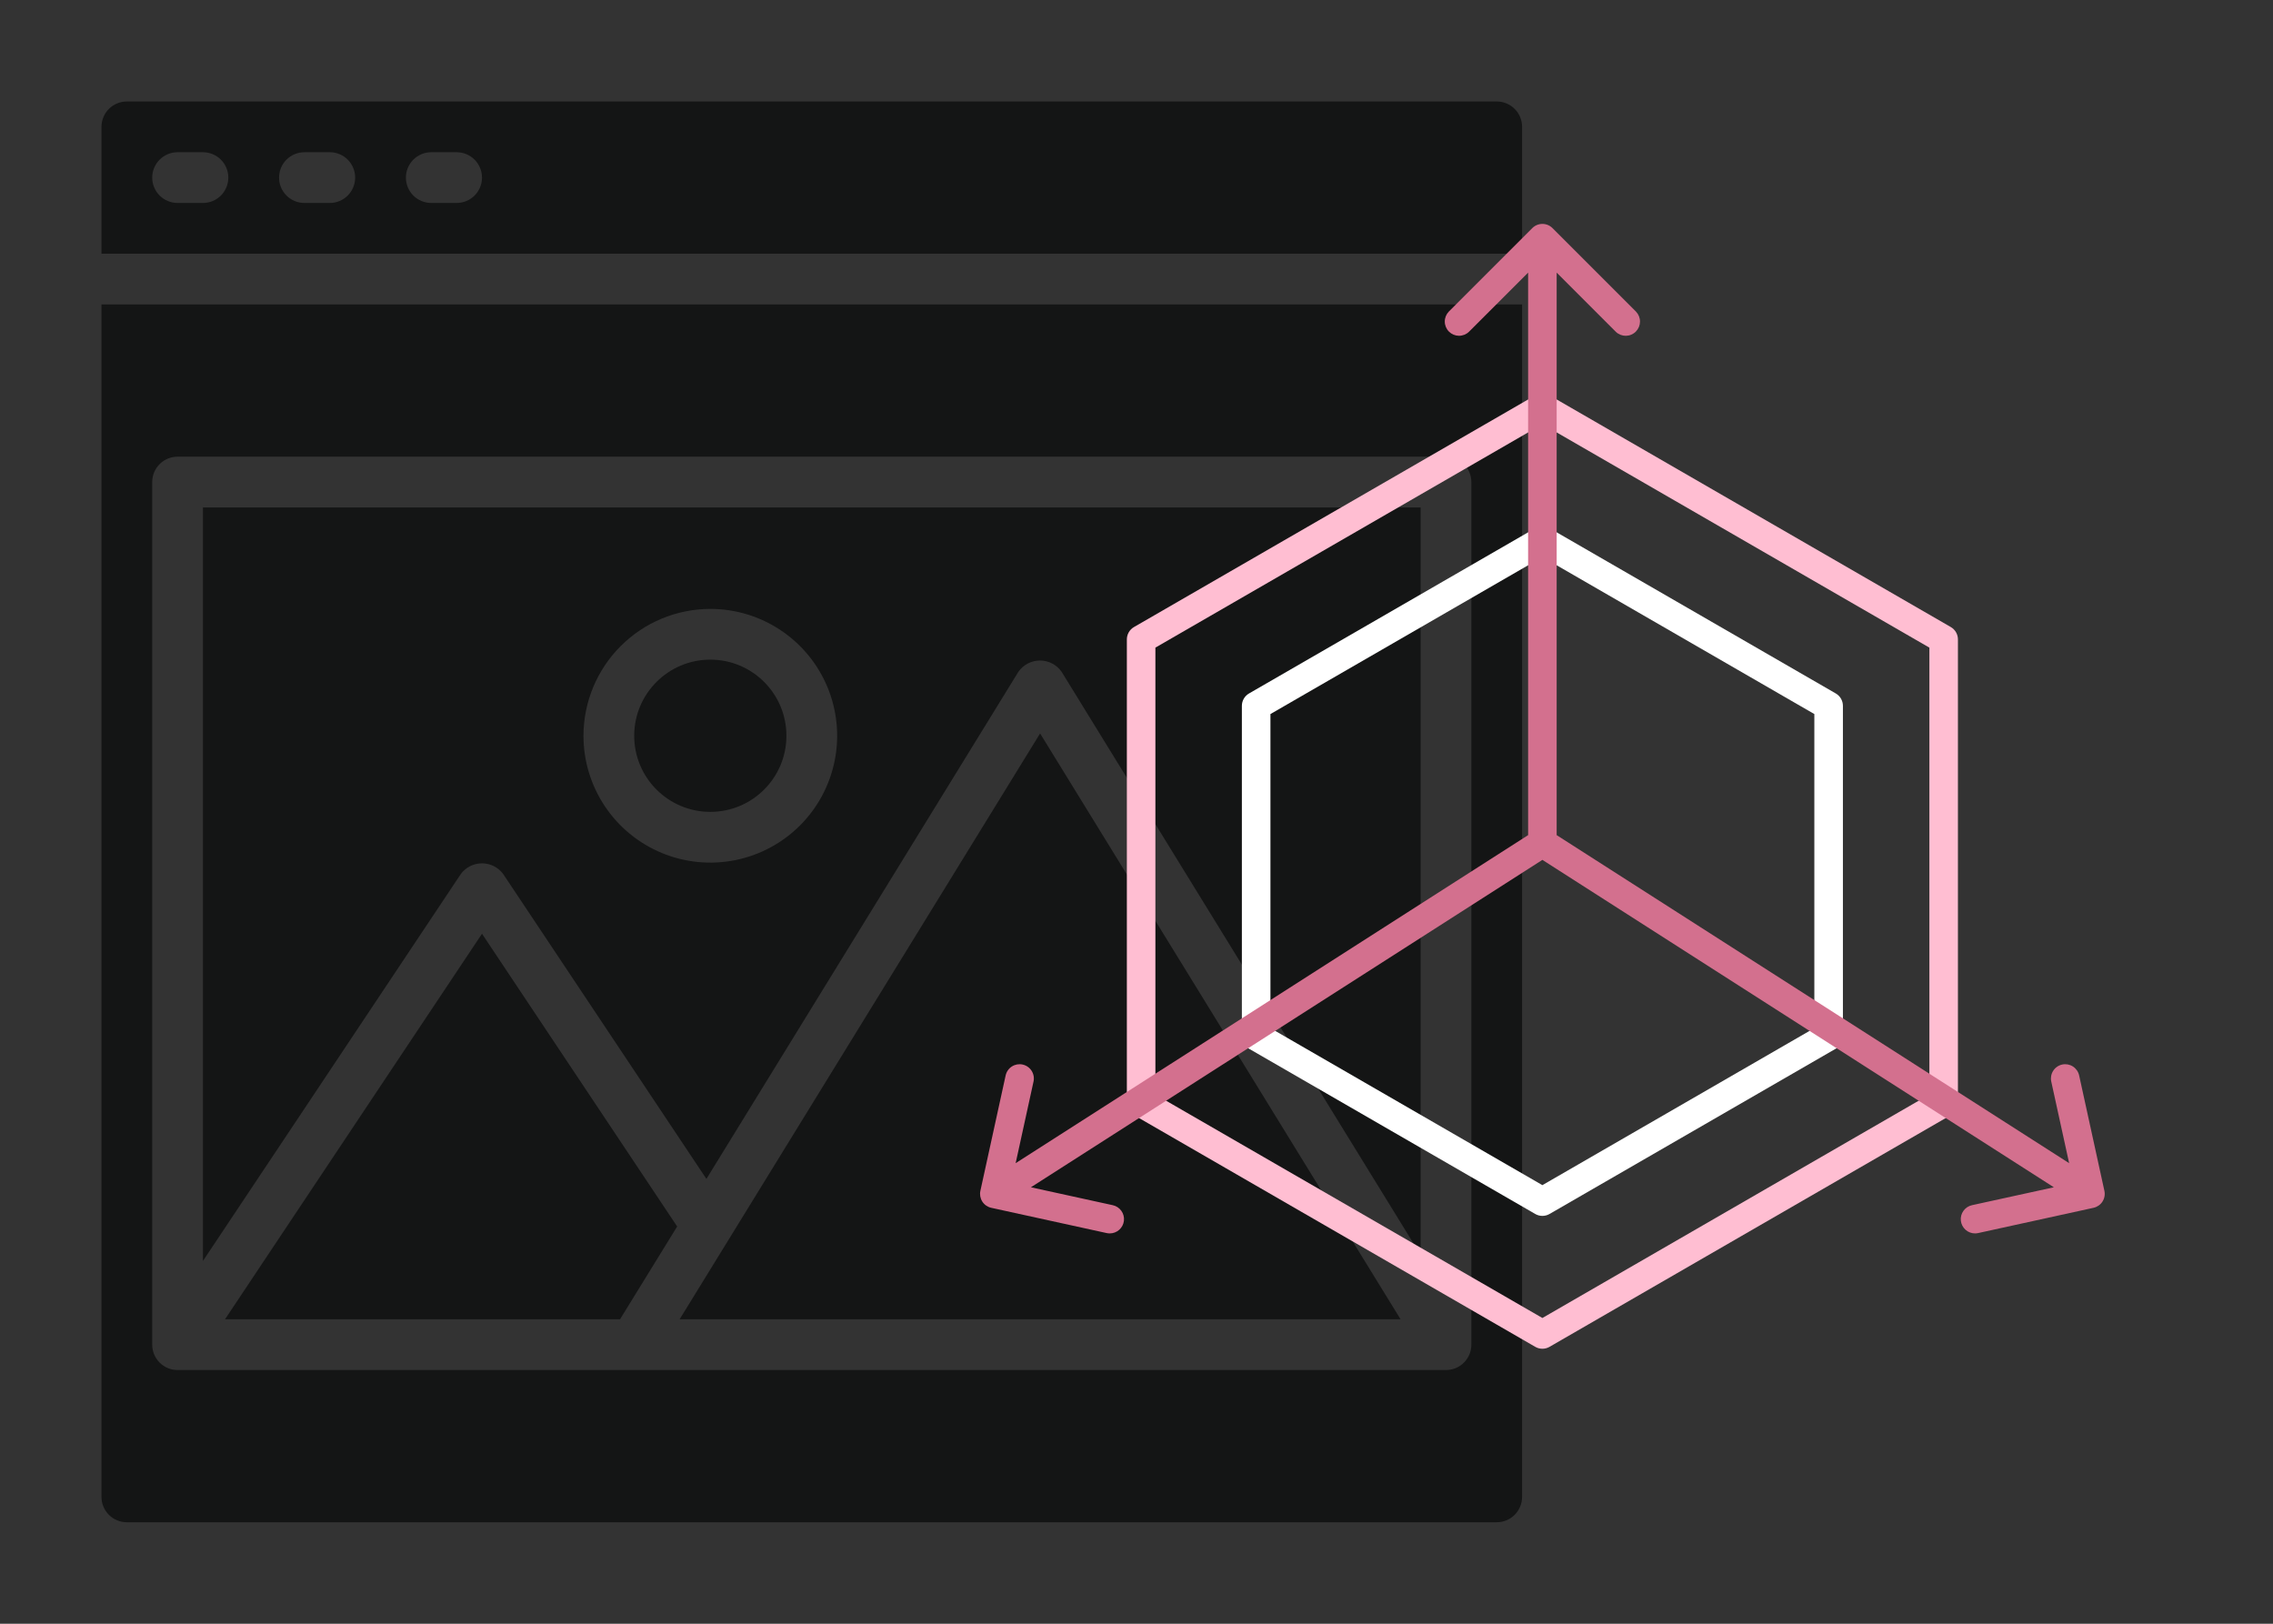 <svg width="280" height="200" viewBox="0 0 280 200" fill="none" xmlns="http://www.w3.org/2000/svg">
<rect x="0" y="0" width="280" height="200" fill="#333333" stroke="none"/>
<path d="M27.716 162.5H76.378L83.416 151.069L59.375 115.009L27.716 162.5Z" fill="#141515"/>
<path d="M83.719 162.5H172.531L128.125 90.338L83.719 162.5Z" fill="#141515"/>
<path d="M12.5 31.25H187.5V15.625C187.5 14.796 187.171 14.001 186.585 13.415C185.999 12.829 185.204 12.5 184.375 12.5H15.625C14.796 12.5 14.001 12.829 13.415 13.415C12.829 14.001 12.5 14.796 12.5 15.625V31.25ZM53.125 18.75H56.25C57.079 18.75 57.874 19.079 58.46 19.665C59.046 20.251 59.375 21.046 59.375 21.875C59.375 22.704 59.046 23.499 58.46 24.085C57.874 24.671 57.079 25 56.25 25H53.125C52.296 25 51.501 24.671 50.915 24.085C50.329 23.499 50 22.704 50 21.875C50 21.046 50.329 20.251 50.915 19.665C51.501 19.079 52.296 18.75 53.125 18.75ZM37.5 18.75H40.625C41.454 18.75 42.249 19.079 42.835 19.665C43.421 20.251 43.75 21.046 43.75 21.875C43.75 22.704 43.421 23.499 42.835 24.085C42.249 24.671 41.454 25 40.625 25H37.5C36.671 25 35.876 24.671 35.29 24.085C34.704 23.499 34.375 22.704 34.375 21.875C34.375 21.046 34.704 20.251 35.29 19.665C35.876 19.079 36.671 18.75 37.5 18.75ZM21.875 18.75H25C25.829 18.75 26.624 19.079 27.21 19.665C27.796 20.251 28.125 21.046 28.125 21.875C28.125 22.704 27.796 23.499 27.21 24.085C26.624 24.671 25.829 25 25 25H21.875C21.046 25 20.251 24.671 19.665 24.085C19.079 23.499 18.75 22.704 18.75 21.875C18.75 21.046 19.079 20.251 19.665 19.665C20.251 19.079 21.046 18.75 21.875 18.75Z" fill="#141515"/>
<path d="M87.5 100C92.678 100 96.875 95.803 96.875 90.625C96.875 85.447 92.678 81.25 87.5 81.25C82.322 81.25 78.125 85.447 78.125 90.625C78.125 95.803 82.322 100 87.5 100Z" fill="#141515"/>
<path d="M15.625 187.5H184.375C185.204 187.5 185.999 187.171 186.585 186.585C187.171 185.999 187.5 185.204 187.5 184.375V37.5H12.5V184.375C12.5 185.204 12.829 185.999 13.415 186.585C14.001 187.171 14.796 187.5 15.625 187.5ZM18.75 59.375C18.75 58.546 19.079 57.751 19.665 57.165C20.251 56.579 21.046 56.25 21.875 56.25H178.125C178.954 56.25 179.749 56.579 180.335 57.165C180.921 57.751 181.25 58.546 181.25 59.375V165.625C181.25 166.454 180.921 167.249 180.335 167.835C179.749 168.421 178.954 168.75 178.125 168.75H21.875C21.046 168.75 20.251 168.421 19.665 167.835C19.079 167.249 18.75 166.454 18.75 165.625V59.375Z" fill="#141515"/>
<path d="M61.975 107.641L87.019 145.209L125.456 82.737C125.756 82.311 126.154 81.963 126.616 81.723C127.078 81.483 127.592 81.358 128.112 81.358C128.633 81.358 129.147 81.483 129.609 81.723C130.071 81.963 130.469 82.311 130.769 82.737L175 154.584V62.5H25V155.312L56.775 107.641C57.077 107.236 57.47 106.908 57.921 106.682C58.372 106.456 58.87 106.339 59.375 106.339C59.88 106.339 60.378 106.456 60.829 106.682C61.28 106.908 61.673 107.236 61.975 107.641ZM87.5 75C90.59 75 93.611 75.916 96.181 77.633C98.75 79.35 100.753 81.79 101.936 84.646C103.118 87.501 103.428 90.642 102.825 93.673C102.222 96.704 100.734 99.488 98.549 101.674C96.363 103.859 93.579 105.347 90.548 105.95C87.517 106.553 84.376 106.243 81.521 105.061C78.665 103.878 76.225 101.875 74.508 99.306C72.791 96.736 71.875 93.715 71.875 90.625C71.88 86.483 73.528 82.511 76.457 79.582C79.386 76.653 83.358 75.005 87.5 75Z" fill="#141515"/>
<path d="M190 149.764C189.691 149.765 189.388 149.683 189.121 149.529L153.859 129.173C153.592 129.018 153.37 128.796 153.216 128.529C153.062 128.262 152.98 127.959 152.98 127.65V86.939C152.98 86.631 153.062 86.328 153.216 86.061C153.37 85.793 153.592 85.572 153.859 85.417L189.121 65.059C189.388 64.904 189.691 64.823 190 64.823C190.309 64.823 190.612 64.904 190.879 65.059L226.141 85.415C226.408 85.569 226.63 85.791 226.784 86.058C226.938 86.326 227.02 86.629 227.02 86.937V127.648C227.02 127.957 226.938 128.26 226.784 128.527C226.63 128.794 226.408 129.016 226.141 129.171L190.879 149.529C190.612 149.683 190.309 149.765 190 149.764ZM156.499 126.636L190 145.977L223.501 126.636V87.952L190 68.61L156.499 87.952V126.636Z" fill="white"/>
<path d="M190 166.128C189.691 166.129 189.388 166.047 189.121 165.893L139.691 137.354C139.424 137.2 139.202 136.978 139.048 136.711C138.894 136.444 138.813 136.141 138.812 135.832V78.756C138.813 78.447 138.894 78.144 139.048 77.877C139.202 77.61 139.424 77.388 139.691 77.234L189.121 48.695C189.388 48.541 189.691 48.46 190 48.46C190.309 48.46 190.612 48.541 190.879 48.695L240.309 77.234C240.576 77.388 240.798 77.61 240.952 77.877C241.106 78.144 241.188 78.447 241.188 78.756V135.832C241.188 136.141 241.106 136.444 240.952 136.711C240.798 136.978 240.576 137.2 240.309 137.354L190.879 165.893C190.612 166.047 190.309 166.129 190 166.128ZM142.328 134.817L190 162.34L237.672 134.817V79.77L190 52.247L142.328 79.77V134.817Z" fill="#FFBED2"/>
<path d="M259.231 146.677L256.12 132.465C256.02 132.009 255.744 131.612 255.351 131.36C254.959 131.109 254.482 131.023 254.027 131.123C253.571 131.222 253.174 131.499 252.923 131.891C252.671 132.284 252.585 132.76 252.685 133.216L254.887 143.27L191.758 102.864V33.579L199.044 40.867C199.376 41.187 199.82 41.365 200.281 41.361C200.742 41.357 201.183 41.172 201.508 40.846C201.834 40.52 202.019 40.079 202.023 39.618C202.027 39.157 201.85 38.713 201.53 38.382L191.243 28.094C191.08 27.931 190.886 27.801 190.673 27.713C190.46 27.625 190.231 27.579 190 27.579C189.769 27.579 189.541 27.625 189.327 27.713C189.114 27.801 188.92 27.931 188.757 28.094L178.469 38.38C178.149 38.712 177.971 39.156 177.975 39.617C177.979 40.078 178.164 40.519 178.49 40.844C178.816 41.17 179.257 41.355 179.718 41.359C180.179 41.363 180.623 41.186 180.954 40.866L188.242 33.579V102.864L125.114 143.27L127.315 133.216C127.415 132.76 127.329 132.284 127.078 131.891C126.826 131.499 126.429 131.222 125.973 131.123C125.518 131.023 125.041 131.109 124.649 131.36C124.256 131.612 123.98 132.009 123.88 132.465L120.769 146.677C120.669 147.132 120.755 147.609 121.006 148.001C121.258 148.393 121.655 148.67 122.11 148.769L136.323 151.88C136.447 151.907 136.573 151.921 136.7 151.922C137.134 151.923 137.554 151.763 137.877 151.473C138.201 151.183 138.406 150.784 138.452 150.352C138.499 149.92 138.384 149.486 138.129 149.134C137.875 148.782 137.499 148.537 137.074 148.445L126.995 146.24L190 105.913L253.005 146.24L242.926 148.445C242.501 148.537 242.125 148.782 241.871 149.134C241.616 149.486 241.501 149.92 241.548 150.352C241.594 150.784 241.799 151.183 242.123 151.473C242.447 151.763 242.866 151.923 243.3 151.922C243.427 151.921 243.553 151.907 243.677 151.88L257.89 148.769C258.345 148.67 258.742 148.393 258.994 148.001C259.245 147.609 259.331 147.132 259.231 146.677Z" fill="#D3708E"/>
</svg>
